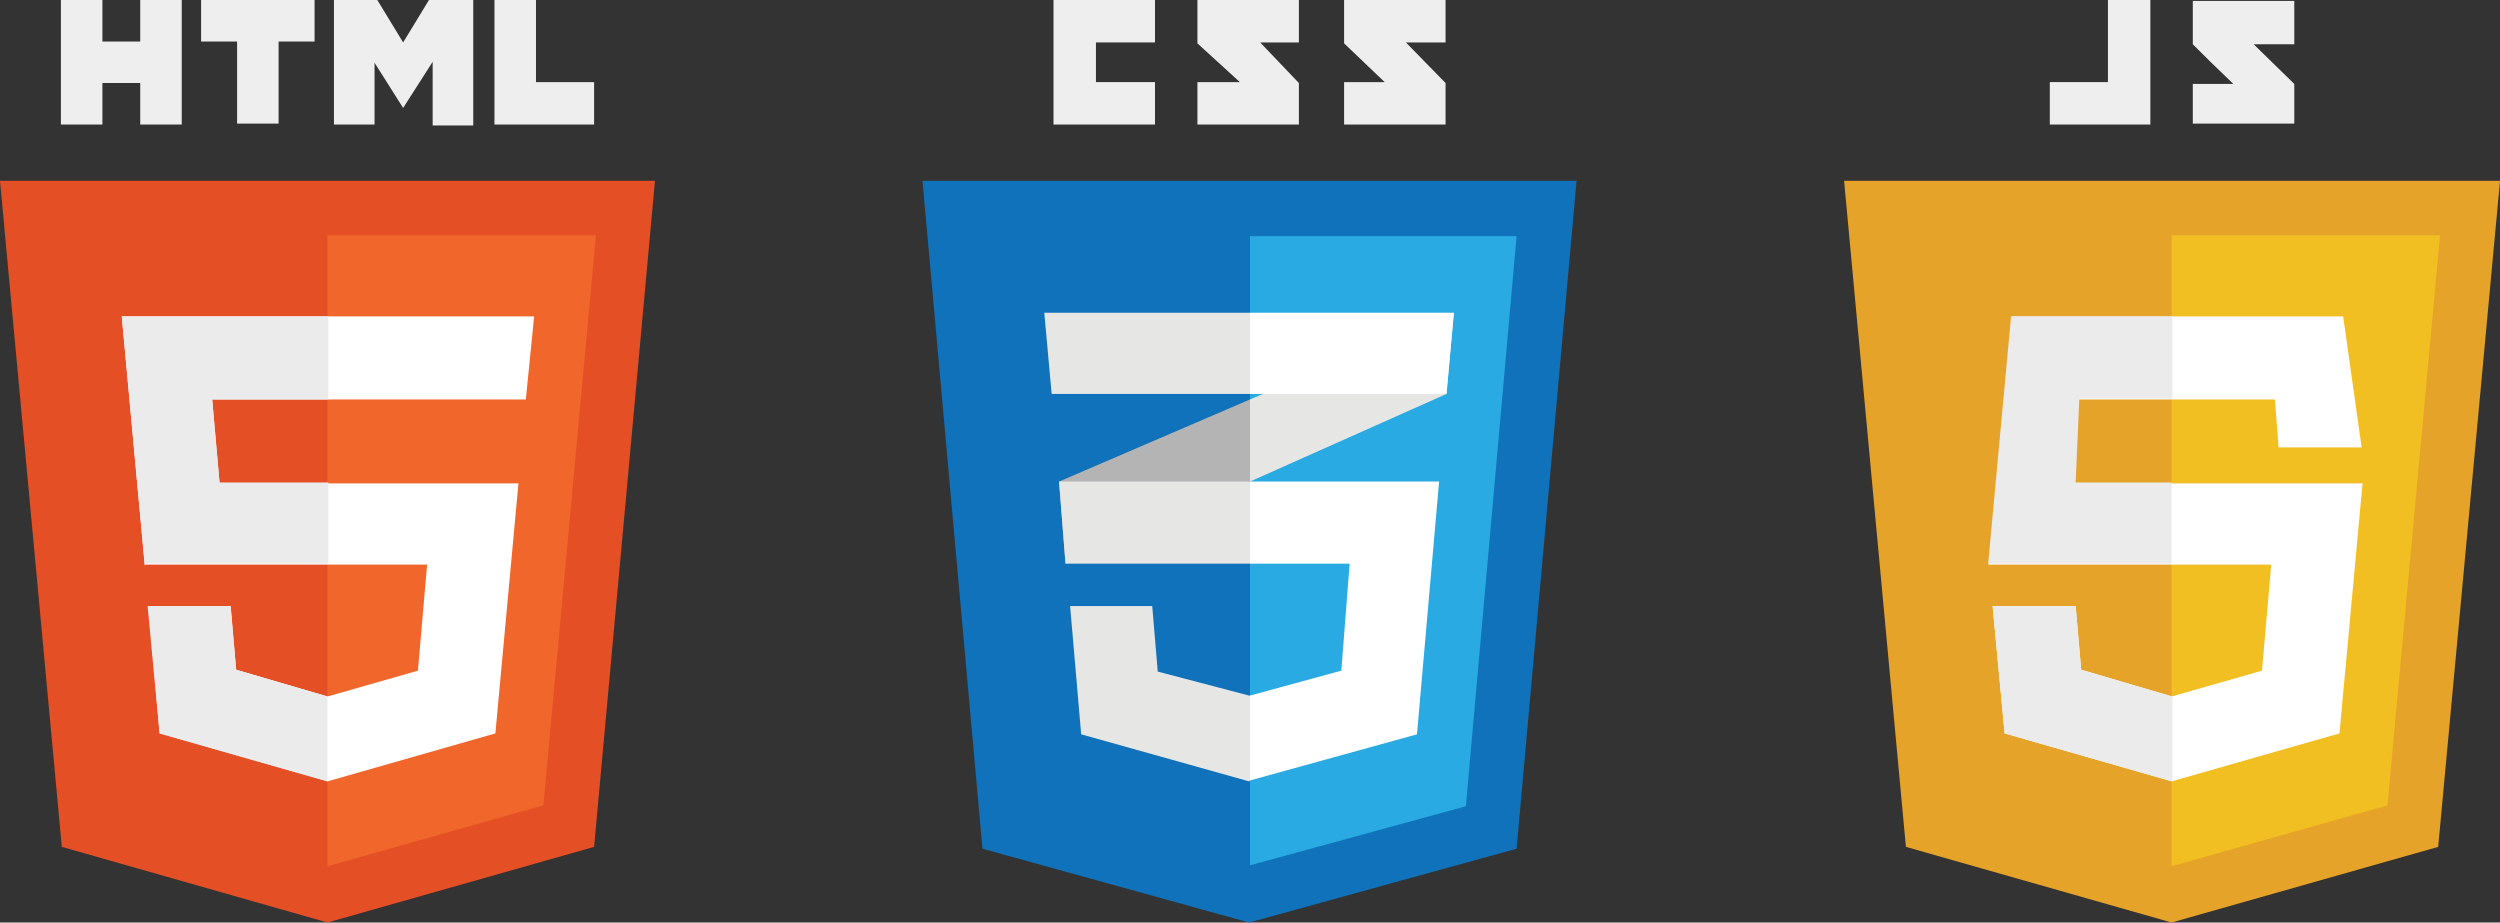 <?xml version="1.0" encoding="UTF-8" standalone="no"?>
<svg width="271px" height="100px" viewBox="0 0 271 100" version="1.1" xmlns="http://www.w3.org/2000/svg" xmlns:xlink="http://www.w3.org/1999/xlink">
    <rect x="0" y="0" width="271" height="100" fill="#333333" stroke="none"/>
    <!-- Generator: Sketch 50.2 (55047) - http://www.bohemiancoding.com/sketch -->
    <title>logo---html-css-js-alt</title>
    <desc>Created with Sketch.</desc>
    <defs></defs>
    <g id="logo---html-css-js-alt" stroke="none" stroke-width="1" fill="none" fill-rule="evenodd">
        <g id="Group" fill-rule="nonzero">
            <g id="code_x5F_html5">
                <g id="Group">
                    <polygon id="Shape" fill="#E44F26" points="71 19.6 35.5 19.6 35.5 19.6 0 19.6 6.7 91.8 35.5 100 35.5 100 35.5 100 35.5 100 35.5 100 64.4 91.8"></polygon>
                    <path d="M15.2,4.5 L11.1,4.5 L11.1,0 L6.6,0 L6.6,13.5 L11.1,13.5 L11.1,9 L15.2,9 L15.2,13.5 L19.7,13.5 L19.7,0 L15.2,0 L15.2,4.5 Z M46.9,0 L46.5,0 L43.7,4.6 L40.9,0 L40.6,0 L36.4,0 L36.2,0 L36.2,13.5 L40.6,13.5 L40.6,6.8 L43.7,11.7 L46.9,6.7 L46.9,13.6 L51.3,13.6 L51.3,0 L51,0 L46.9,0 Z M21.8,4.5 L25.7,4.5 L25.7,13.4 L30.2,13.4 L30.2,4.5 L34.1,4.5 L34.1,0 L21.8,0 L21.8,4.5 Z M58.1,8.9 L58.1,0 L53.6,0 L53.6,13.5 L54.7,13.5 L58.1,13.5 L64.4,13.5 L64.4,8.9 L58.1,8.9 Z" id="Shape" fill="#EEEEEE"></path>
                    <polygon id="Shape" fill="#F1662A" points="35.5 25.5 35.5 93.9 35.5 93.9 58.9 87.3 64.6 25.5"></polygon>
                    <polygon id="Shape" fill="#FFFFFF" points="57.9 34.3 13.2 34.3 15.7 61.4 15.7 61.2 46.3 61.2 45.3 72.7 35.5 75.5 25.6 72.6 25 65.7 16.1 65.7 17.3 79.5 35.5 84.7 53.7 79.5 56.2 52.4 23.8 52.4 23 43.3 57 43.3"></polygon>
                    <path d="M35.5,34.3 L13.2,34.3 L15.7,61.3 L15.8,61.1 L35.6,61.1 L35.6,52.3 L23.8,52.3 L23,43.3 L35.6,43.3 L35.6,34.3 L35.5,34.3 Z M25,65.7 L16,65.7 L17.3,79.5 L35.5,84.7 L35.5,75.5 L25.6,72.6 L25,65.7 Z" id="Shape" fill="#EBEBEB"></path>
                </g>
            </g>
            <g transform="translate(100, 0)" id="Shape">
                <g transform="translate(14, 0)" fill="#EEEEEE">
                    <polygon points="11.2 4.6 11.2 0 0.2 0 0.2 13.5 11.2 13.5 11.2 8.9 4.8 8.9 4.8 4.6"></polygon>
                    <polygon points="26.8 0 15.8 0 15.8 4.7 20.4 8.9 15.8 8.9 15.8 13.5 26.8 13.5 26.8 9 22.6 4.6 26.8 4.6"></polygon>
                    <polygon points="42.7 0 31.7 0 31.7 4.7 36.1 8.9 31.7 8.9 31.7 13.5 42.7 13.5 42.7 9 38.4 4.6 42.7 4.6"></polygon>
                </g>
                <polygon fill="#1072BA" points="6.5 92 0 19.6 70.9 19.6 64.4 92 35.4 100"></polygon>
                <polygon fill="#2AAAE2" points="35.5 93.8 58.9 87.4 64.4 25.6 35.5 25.6"></polygon>
                <polygon fill="#B4B4B4" points="14.8 52.2 15.5 61.1 35.5 52.2 35.5 43.3"></polygon>
                <polygon fill="#E6E6E5" points="57.6 33.9 35.5 43.3 35.5 52.2 56.8 42.7"></polygon>
                <polygon fill="#E6E6E5" points="35.5 75.4 35.4 75.4 25.5 72.8 24.9 65.7 16 65.7 17.2 79.6 35.4 84.7 35.5 84.6"></polygon>
                <polygon fill="#FFFFFF" points="35.5 52.2 35.5 61.1 46.3 61.1 45.4 72.7 35.5 75.4 35.5 84.6 53.6 79.6 56 52.2"></polygon>
                <polygon fill="#E6E6E5" points="35.5 52.2 14.8 52.2 15.5 61.1 35.5 61.1"></polygon>
                <polygon fill="#E6E6E5" points="35.5 42.7 35.5 33.9 35.4 33.9 13.2 33.9 14 42.7"></polygon>
                <polygon fill="#FFFFFF" points="35.5 33.9 35.5 42.6 35.5 42.7 56.8 42.7 57.6 33.9"></polygon>
            </g>
            <g transform="translate(199, 0)" id="Shape">
                <polygon fill="#E6A329" points="72 19.6 36.4 19.6 36.4 19.6 0.9 19.6 7.6 91.8 36.4 100 36.4 100 36.4 100 36.4 100 36.4 100 65.3 91.8"></polygon>
                <polygon fill="#F1BF22" points="36.4 25.5 36.4 93.9 36.4 93.9 59.8 87.3 65.5 25.5"></polygon>
                <polygon fill="#FFFFFF" points="55 34.3 19.1 34.3 16.6 61.4 16.6 61.2 47.2 61.2 46.2 72.7 36.4 75.5 26.6 72.6 26 65.7 17 65.7 18.3 79.5 36.4 84.7 54.6 79.5 57.1 52.4 24.7 52.4 25.1 43.3 47.6 43.3 48 48.5 57 48.5"></polygon>
                <path d="M36.4,34.3 L19,34.3 L16.5,61.3 L16.6,61.1 L36.4,61.1 L36.4,52.3 L26,52.3 L26.4,43.2 L36.5,43.2 L36.5,34.3 L36.4,34.3 Z M26,65.7 L17,65.7 L18.3,79.5 L36.5,84.7 L36.5,75.5 L26.6,72.6 L26,65.7 Z" fill="#EBEBEB"></path>
                <g transform="translate(23, 0)" fill="#EEEEEE">
                    <polygon points="6.5 8.9 0.2 8.9 0.2 13.5 6.5 13.5 9.9 13.5 11.1 13.5 11.1 0 6.5 0"></polygon>
                    <path d="M26.7,0.1 L15.7,0.1 C15.7,0.1 15.7,2.5 15.7,4.8 C17.2,6.3 17.9,7 20.1,9.1 C18.9,9.1 15.7,9.1 15.7,9.1 L15.7,13.4 L26.7,13.4 L26.7,9.1 L22.3,4.8 L26.7,4.8 L26.7,0.1 Z"></path>
                </g>
            </g>
        </g>
    </g>
</svg>